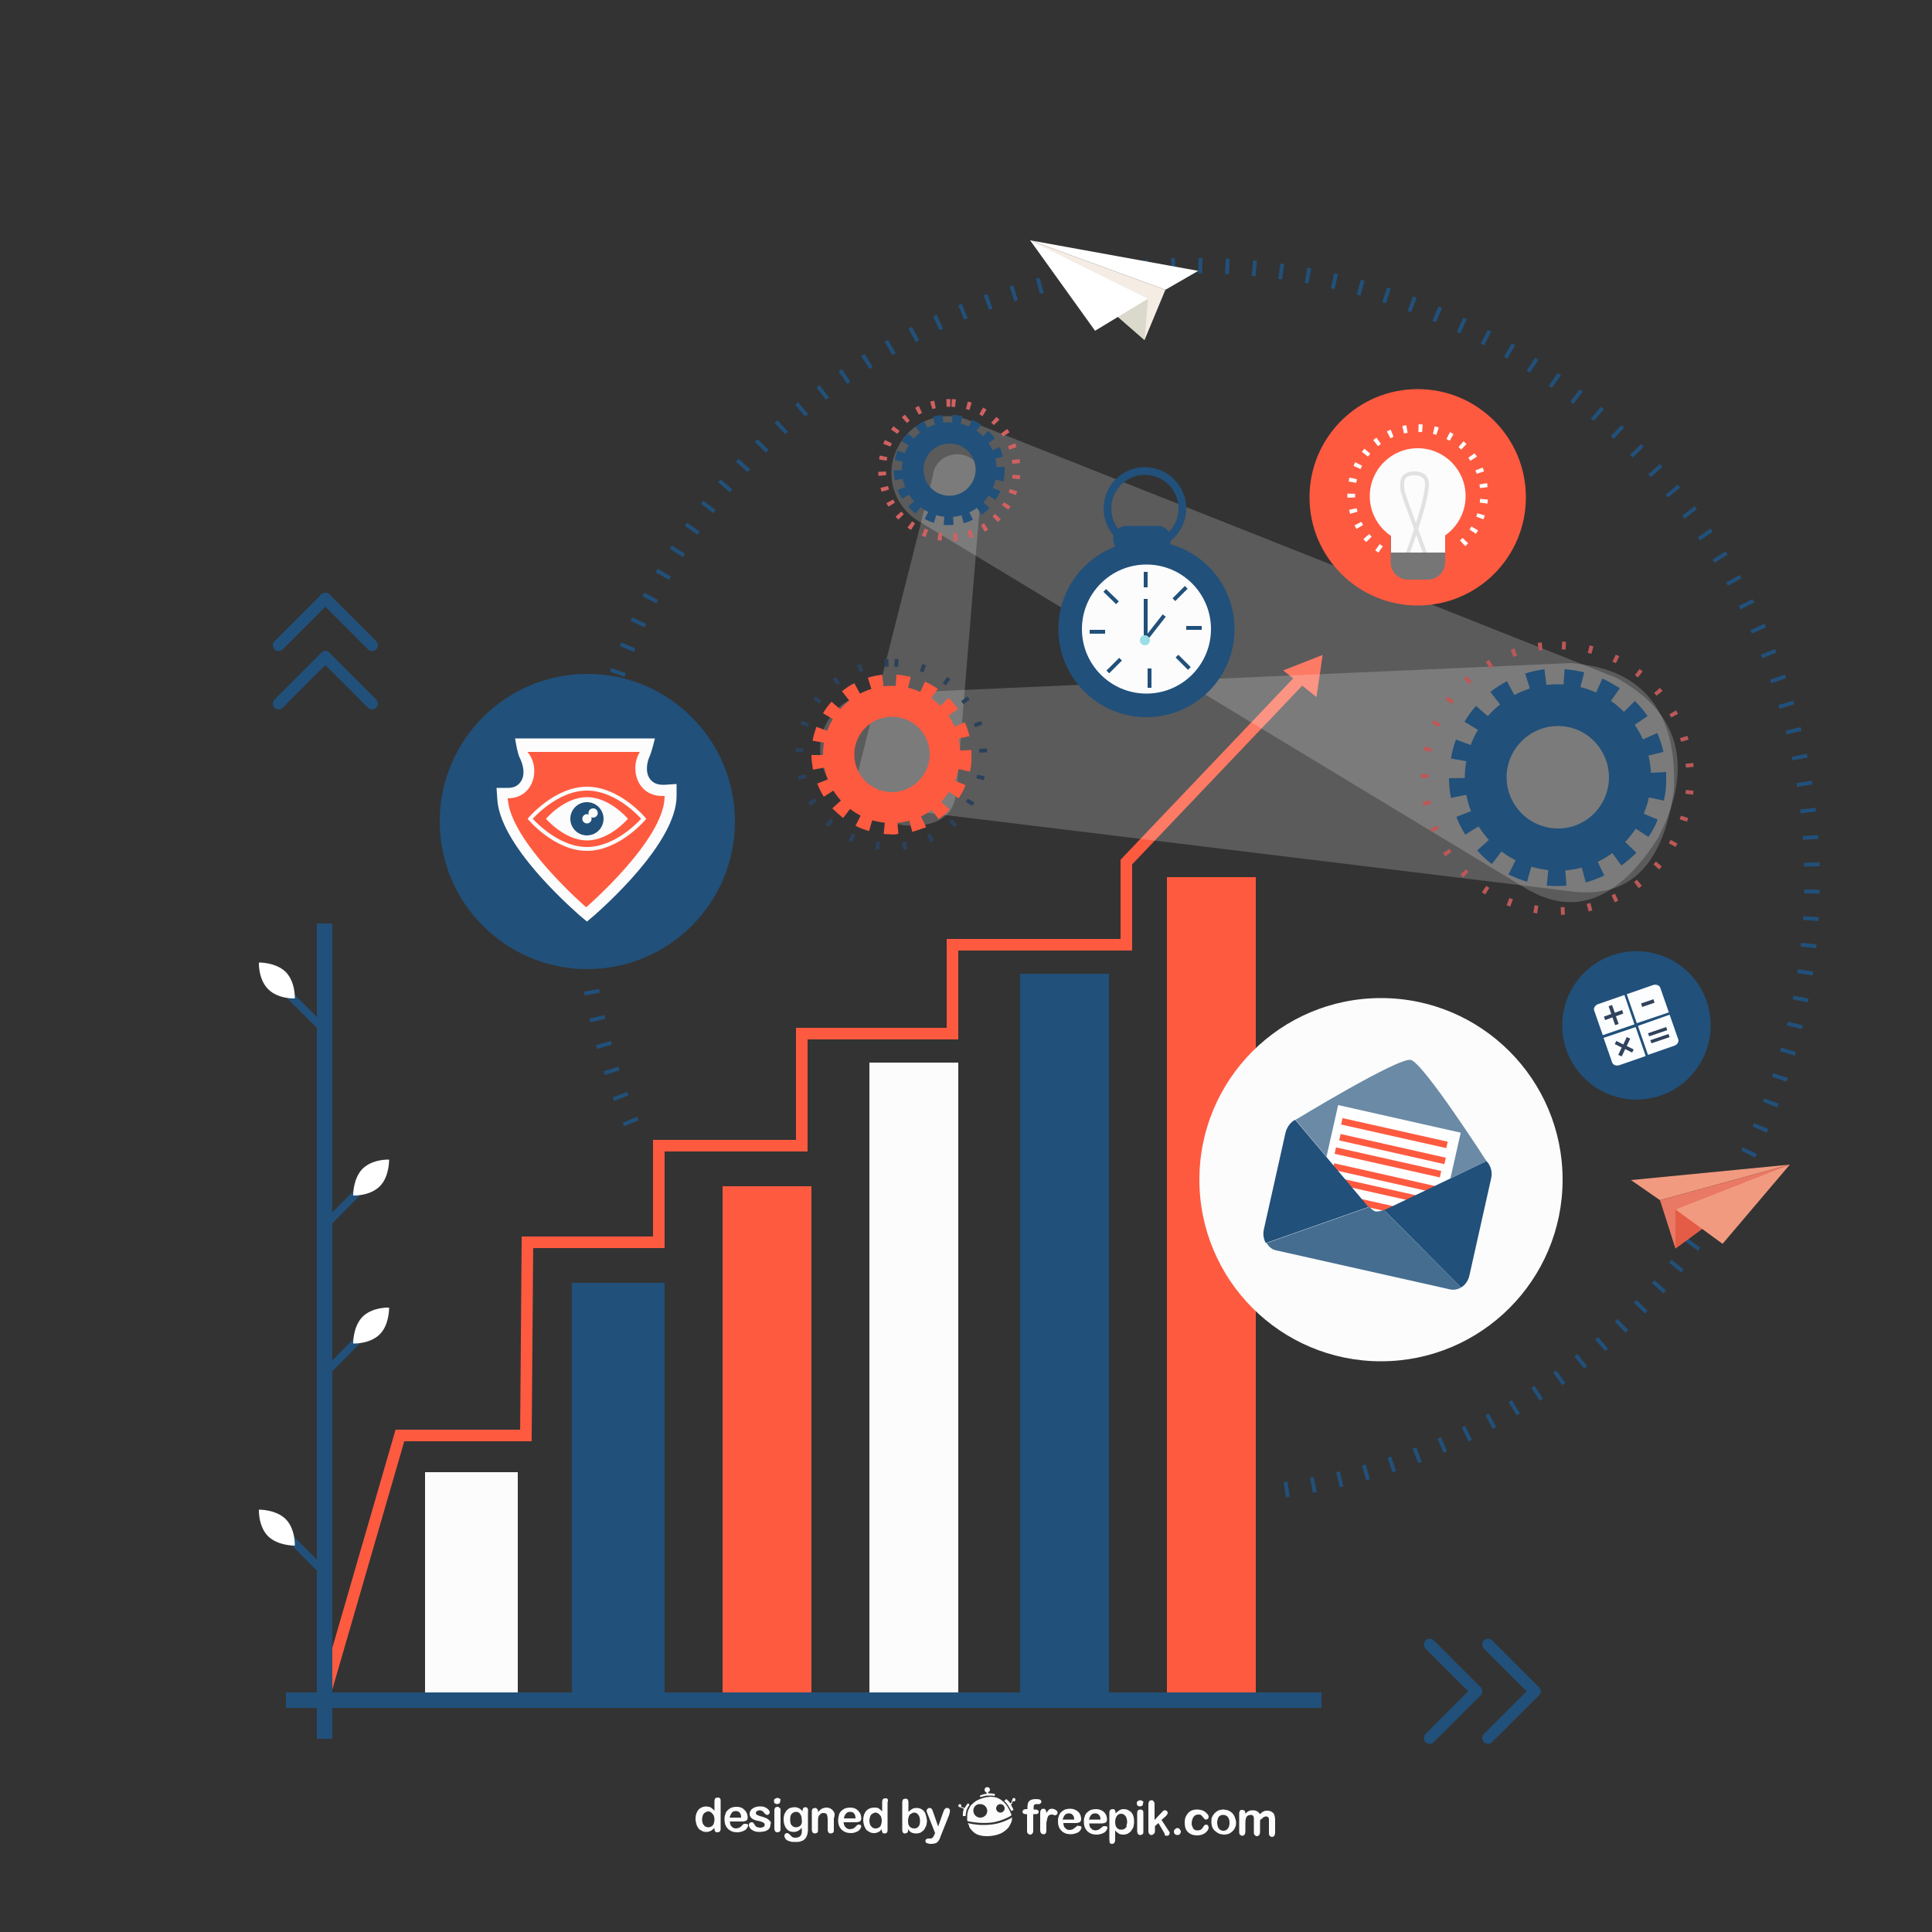 <?xml version="1.0" encoding="utf-8"?>
<!-- Generator: Adobe Illustrator 21.0.0, SVG Export Plug-In . SVG Version: 6.00 Build 0)  -->
<svg version="1.1" xmlns="http://www.w3.org/2000/svg" xmlns:xlink="http://www.w3.org/1999/xlink" x="0px" y="0px"
	 viewBox="0 0 500 500" style="enable-background:new 0 0 500 500;" xml:space="preserve">
<rect x="0" y="0" width="500" height="500" fill="#333333" stroke="none"/>
<style type="text/css">
	.st0{fill:#FFFFFF;}
	.st1{display:none;fill:none;}
	.st2{fill:none;stroke:#21507A;stroke-width:4;stroke-miterlimit:10;stroke-dasharray:1,6;}
	.st3{fill:#FE5A40;}
	.st4{fill:none;stroke:#FE5A40;stroke-width:3;stroke-miterlimit:10;}
	.st5{fill:#FCFCFC;}
	.st6{fill:#21507A;}
	.st7{fill:none;stroke:#21507A;stroke-width:4;stroke-miterlimit:10;}
	.st8{fill:none;stroke:#21507A;stroke-width:2;stroke-miterlimit:10;}
	.st9{fill:none;stroke:#21507A;stroke-width:3;stroke-linecap:round;stroke-linejoin:round;stroke-miterlimit:10;}
	.st10{fill:none;stroke:#FCFCFC;stroke-miterlimit:10;}
	.st11{fill:#6A8AA6;}
	.st12{fill:#70BACB;}
	.st13{fill:#5E9BB4;}
	.st14{fill:#456D90;}
	.st15{fill:#FBFDFF;}
	.st16{fill:#30425C;}
	.st17{fill:#F29A80;}
	.st18{fill:#E97865;}
	.st19{fill:#E45C45;}
	.st20{fill:#F5ECE4;}
	.st21{fill:#DAD9CB;}
	.st22{opacity:0.2;fill:#FCFCFC;}
	.st23{fill:none;stroke:#BC5858;stroke-width:2;stroke-miterlimit:10;stroke-dasharray:1,6;}
	.st24{fill:none;stroke:#D16161;stroke-width:2;stroke-miterlimit:10;stroke-dasharray:1,3;}
	.st25{fill:none;stroke:#2B415B;stroke-width:2;stroke-miterlimit:10;stroke-dasharray:1,6;}
	.st26{fill:none;stroke:#FCFCFC;stroke-width:2;stroke-miterlimit:10;stroke-dasharray:1,3;}
	.st27{fill:#767676;}
	.st28{opacity:0.2;fill:none;stroke:#767676;stroke-miterlimit:10;}
	.st29{fill:#21507A;stroke:#21507A;stroke-linejoin:round;stroke-miterlimit:10;}
	.st30{fill:none;stroke:#21507A;stroke-linejoin:round;stroke-miterlimit:10;}
	.st31{fill:#9ADEE6;}
</style>
<symbol  id="New_Symbol" viewBox="-8 -16 16 31.6">
	<g>
		<circle class="st0" cx="0.5" cy="11.8" r="3.8"/>
	</g>
	<path class="st0" d="M3.8,7C3.7,7,3.4,7,3.4,7H-4l0,0c-2.1,0-4-2-4-4.1V-6h3v8.9C-5,3.5-5,4-4,4.2v-11l0,0V-16h3v10h3v-10h2v6.4
		l0,0V4.2C5,4,5,3.5,5,2.9V-6h3v8.9C8,5.2,6.2,7,3.8,7z"/>
	<rect x="-8" y="-16" class="st1" width="16" height="31"/>
</symbol>
<g id="Background">
</g>
<g id="Objects">
	<path class="st2" d="M163.4,290.7c-8.8-20.5-13.4-43.3-12.8-67.1c2.4-87.9,75.6-157.2,163.5-154.8c87.9,2.4,157.2,75.6,154.8,163.5
		c-2.2,79.3-61.9,143.4-138.2,153.5"/>
	<polygon class="st3" points="342.3,169.5 332.1,173.5 340.7,180.4 342.3,169.5 332.1,173.5 340.7,180.4 	"/>
	<g>
		<polyline class="st4" points="83.7,439.8 103.5,371.5 136.1,371.5 136.5,321.5 170.5,321.5 170.5,296.5 207.5,296.5 207.5,267.5 
			246.5,267.5 246.5,244.5 291.5,244.5 291.5,223.1 336.8,175.5 		"/>
		<g>
			<rect x="110" y="381" class="st5" width="24" height="57"/>
			<rect x="148" y="332" class="st6" width="24" height="106"/>
			<rect x="187" y="307" class="st3" width="23" height="131"/>
			<rect x="225" y="275" class="st5" width="23" height="163"/>
			<rect x="264" y="252" class="st6" width="23" height="186"/>
			<rect x="302" y="227" class="st3" width="23" height="211"/>
			<g>
				<line class="st7" x1="74" y1="440" x2="342" y2="440"/>
				<line class="st7" x1="84" y1="450" x2="84" y2="239"/>
			</g>
		</g>
		<line class="st8" x1="74.5" y1="397.5" x2="83.6" y2="406.7"/>
		<line class="st8" x1="93" y1="346.4" x2="83.9" y2="355.6"/>
		<line class="st8" x1="93" y1="308.1" x2="83.9" y2="317.3"/>
		<line class="st8" x1="74.5" y1="257.1" x2="83.6" y2="266.2"/>
		<path class="st0" d="M98.3,345.3c-2.6,2.6-6.9,2.4-6.9,2.4s-0.1-4.3,2.4-6.9c2.6-2.6,6.9-2.4,6.9-2.4S100.8,342.8,98.3,345.3z"/>
		<path class="st0" d="M98.3,307c-2.6,2.6-6.9,2.4-6.9,2.4s-0.1-4.3,2.4-6.9c2.6-2.6,6.9-2.4,6.9-2.4S100.8,304.5,98.3,307z"/>
		<path class="st0" d="M69.4,256c-2.6-2.6-2.4-6.9-2.4-6.9s4.3-0.1,6.9,2.4c2.6,2.6,2.4,6.9,2.4,6.9S72,258.6,69.4,256z"/>
		<path class="st0" d="M69.4,397.6c-2.6-2.6-2.4-6.9-2.4-6.9s4.3-0.1,6.9,2.4c2.6,2.6,2.4,6.9,2.4,6.9S72,400.1,69.4,397.6z"/>
	</g>
	<g>
		<g>
			<line class="st9" x1="84.2" y1="170" x2="96.3" y2="182.1"/>
			<line class="st9" x1="84.2" y1="170" x2="72.1" y2="182.1"/>
		</g>
		<g>
			<line class="st9" x1="84.2" y1="154.9" x2="96.3" y2="167"/>
			<line class="st9" x1="84.2" y1="154.9" x2="72.1" y2="167"/>
		</g>
	</g>
	<g>
		<g>
			<line class="st9" x1="382.1" y1="437.7" x2="370" y2="449.8"/>
			<line class="st9" x1="382.1" y1="437.7" x2="370" y2="425.6"/>
		</g>
		<g>
			<line class="st9" x1="397.2" y1="437.7" x2="385.1" y2="449.8"/>
			<line class="st9" x1="397.2" y1="437.7" x2="385.1" y2="425.6"/>
		</g>
	</g>
	<g>
		<circle class="st6" cx="152" cy="212.6" r="38.2"/>
		<g>
			<g>
				<path class="st5" d="M150,236.9c-0.2-0.2-5.1-4.4-10.2-10.1c-7.1-8-10.8-14.7-11.1-20l-0.2-2.9l3,0c1.7,0,2.9-0.7,3.6-2.2
					c0.8-1.7,0.2-4-0.6-5.6c-0.6-1.1-1.2-5-1.2-5h36.2c0,0-0.9,3.7-1.4,4.7c-0.7,1.5-1,3.8-0.2,5.3c0.7,1.3,1.9,2,3.6,2
					c0.2,0,0.4,0,0.5,0l3.1-0.2v3v0.1c0,12.2-19.2,29-21.3,30.9l-1.9,1.6L150,236.9z"/>
				<path class="st3" d="M171.4,206c-6.6,0-8.5-7.2-5.8-11.4h-29.1c3.5,4,1.8,12-5.1,12c0.6,11.2,20.3,28.2,20.3,28.2
					s20.3-17.5,20.3-28.7c0,0,0-0.1,0-0.1C171.9,206,171.7,206,171.4,206z"/>
			</g>
			<g>
				<path class="st5" d="M162.5,211.9c0,0-4.7,5.6-10.6,5.6c-5.8,0-10.6-5.6-10.6-5.6s4.7-5.6,10.6-5.6
					C157.8,206.3,162.5,211.9,162.5,211.9z"/>
				<path class="st10" d="M166.6,211.9c0,0-6.6,7.8-14.7,7.8c-8.1,0-14.7-7.8-14.7-7.8s6.6-7.8,14.7-7.8
					C160.1,204.1,166.6,211.9,166.6,211.9z"/>
				<circle class="st6" cx="151.9" cy="211.9" r="4.3"/>
				<circle class="st5" cx="153.5" cy="210.4" r="1.2"/>
				<circle class="st5" cx="151.9" cy="211.9" r="1.2"/>
			</g>
		</g>
	</g>
	<g>
		<circle class="st5" cx="357.4" cy="305.3" r="47"/>
		<g>
			<g>
				<path class="st11" d="M384.7,300.5c-0.5-0.5-1.1-0.8-1.8-1l-45-10.1c-0.9-0.2-1.8,0-2.6,0.4l18.9,22.6l0.1,0l-0.1,0l1.7,2
					l2.4-1.2l-0.1-0.1l0.1,0L384.7,300.5z"/>
				<path class="st11" d="M335.3,289.8c0,0,26.6-16.2,29.8-15.5c3.2,0.7,19.6,26.2,19.6,26.2L335.3,289.8z"/>
				<g>
					
						<rect x="338.7" y="291.8" transform="matrix(0.22 -0.976 0.976 0.22 -21.338 589.354)" class="st0" width="37.9" height="32.5"/>
					
						<rect x="360.1" y="279.6" transform="matrix(0.219 -0.976 0.976 0.219 -4.676 581.249)" class="st3" width="1.7" height="27.9"/>
					
						<rect x="358.4" y="287.2" transform="matrix(0.219 -0.976 0.976 0.219 -13.404 585.504)" class="st3" width="1.7" height="27.9"/>
					
						<rect x="359.2" y="283.4" transform="matrix(0.22 -0.976 0.976 0.22 -9.046 583.369)" class="st3" width="1.7" height="27.9"/>
					
						<rect x="357.5" y="291" transform="matrix(0.22 -0.976 0.976 0.22 -17.782 587.612)" class="st3" width="1.7" height="27.9"/>
					
						<rect x="356.7" y="294.5" transform="matrix(0.219 -0.976 0.976 0.219 -21.844 589.626)" class="st3" width="1.7" height="27.9"/>
					
						<rect x="355.9" y="298.3" transform="matrix(0.22 -0.976 0.976 0.22 -26.232 591.722)" class="st3" width="1.7" height="27.9"/>
				</g>
				<g>
					<polygon class="st12" points="353.1,311.1 352.5,310.5 353.1,311.1 					"/>
					<polygon class="st13" points="347.2,304.1 347.2,304.1 352.5,310.5 					"/>
					<path class="st6" d="M353.1,311.1L353.1,311.1l-0.6-0.7l-5.3-6.3l-12-14.3c-1.2,0.6-2.1,1.8-2.5,3.3l-5.6,25
						c-0.3,1.3-0.1,2.6,0.5,3.6l20.5-7.2l6-2.1L353.1,311.1z"/>
					<path class="st6" d="M384.7,300.5l-19.8,9.5l0,0l-4.2,2l-2.1,1l-0.4,0.2l5.5,5.5l14.4,14.5c1.1-0.6,1.9-1.8,2.2-3.2l5.6-25
						C386.3,303.3,385.8,301.6,384.7,300.5z"/>
					<path class="st14" d="M363.7,318.7l-5.5-5.5l0.4-0.2c0,0-1.9,0.7-2.7,0.5c-0.8-0.2-2.7-2.4-2.7-2.4l1.1,1.3l-6,2.1l-20.5,7.2
						c0.5,0.9,1.4,1.7,2.5,1.9l45,10.1c1,0.2,2,0,2.8-0.5L363.7,318.7z"/>
				</g>
			</g>
		</g>
	</g>
	<g>
		
			<ellipse transform="matrix(1 -2.307184e-02 2.307184e-02 1 -6.008 9.84)" class="st6" cx="423.4" cy="265.3" rx="19.2" ry="19.2"/>
		<g>
			<path class="st15" d="M431.9,262l-2.2-6.3c-0.2-0.7-1-1-1.8-0.8l-6.9,2.4l2.6,7.5L431.9,262z"/>
			<path class="st15" d="M415,268.6l2.2,6.3c0.2,0.7,1,1,1.8,0.8l6.9-2.4l-2.6-7.5L415,268.6z"/>
			<g>
				<path class="st15" d="M420.4,257.5l-6.9,2.4c-0.7,0.3-1.2,1-0.9,1.7l2.2,6.3l8.2-2.8L420.4,257.5z"/>
				<path class="st16" d="M417.2,260.1l0.7,2l1.9-0.7l0.3,0.9l-1.9,0.7l0.7,2l-0.9,0.3l-0.7-2l-1.9,0.7l-0.3-0.9l1.9-0.7l-0.7-2
					L417.2,260.1z"/>
			</g>
			<path class="st16" d="M427.9,258.6l0.3,0.9l-3.2,1.1l-0.3-0.9L427.9,258.6z"/>
			<path class="st16" d="M421.9,268.8l-0.9,1.9l1.8,0.9l-0.4,0.8l-1.8-0.9l-0.9,1.9l-0.9-0.4l0.9-1.9l-1.8-0.9l0.4-0.8l1.8,0.9
				l0.9-1.9L421.9,268.8z"/>
			<g>
				<path class="st15" d="M423.9,265.5l2.6,7.5l6.9-2.4c0.7-0.3,1.2-1,0.9-1.7l-2.2-6.3L423.9,265.5z"/>
				<g>
					<path class="st16" d="M426.8,268.2l-0.3-0.8l4.7-1.6l0.3,0.8L426.8,268.2z M427.4,270l-0.3-0.8l4.7-1.6l0.3,0.8L427.4,270z"/>
				</g>
			</g>
		</g>
	</g>
	<g>
		<g>
			<g>
				<polygon class="st17" points="422.1,305.4 463.2,301.4 429.6,310.6 				"/>
				<polyline class="st18" points="429.6,310.6 433.6,323.1 463.2,301.4 				"/>
				<polygon class="st19" points="433.6,323.1 433.6,313 463.2,301.4 				"/>
				<polygon class="st17" points="463.2,301.4 445.8,321.9 433.6,313 				"/>
			</g>
		</g>
	</g>
	<g>
		<g>
			<g>
				<polygon class="st0" points="310.1,70.1 266.6,62.2 301.6,75 				"/>
				<polyline class="st20" points="301.6,75 296.2,88 266.6,62.2 				"/>
				<polygon class="st21" points="296.2,88 297.1,77.3 266.6,62.2 				"/>
				<polygon class="st0" points="266.6,62.2 283.4,85.6 297.1,77.3 				"/>
			</g>
		</g>
	</g>
	<g>
		<path class="st22" d="M234,213.6c11.5,0.8,13.1-5.1,13.5-8.6l6.6-80.3c0.4-3.5-2.1-6.7-5.6-7.1l-0.1,0c-3.5-0.4-6.7,2.1-7,5.6
			l-19.2,76C221.8,202.7,221.2,211.5,234,213.6L234,213.6z"/>
		<g>
			<path class="st22" d="M429.2,216.7C415.1,239,402,234,395,230l-156.9-94.9c-7-4-9.5-12.8-5.5-19.8l0.1-0.2c4-7,12.8-9.5,19.8-5.5
				l166,65.9C425.6,179.6,442.6,190.3,429.2,216.7L429.2,216.7z"/>
			<path class="st22" d="M433.2,204.6c-3.7,26.1-17.7,26.9-25.7,26.2l-182-22.2c-8-0.7-13.9-7.8-13.2-15.8l0-0.2
				c0.7-8,7.8-13.9,15.8-13.1l178.4-7.9C414.7,172.3,434.6,175.1,433.2,204.6L433.2,204.6z"/>
			<g>
				
					<ellipse transform="matrix(3.419665e-02 -0.999 0.999 3.419665e-02 188.269 597.225)" class="st23" cx="403.1" cy="201.2" rx="34.4" ry="34.4"/>
				<g>
					<path class="st6" d="M404,177.1c-13.3-0.5-24.4,10-24.9,23.3c-0.5,13.3,10,24.4,23.3,24.9c13.3,0.5,24.4-10,24.9-23.3
						C427.7,188.7,417.3,177.6,404,177.1z M402.7,214.4c-7.3-0.3-13-6.4-12.8-13.7c0.3-7.3,6.4-13,13.7-12.8
						c7.3,0.2,13,6.4,12.8,13.7C416.1,209,410,214.7,402.7,214.4z"/>
					<path class="st6" d="M402.2,229.3c-0.6,0-1.3-0.1-1.9-0.1l0.8-8c1.2,0.1,2.5,0.1,3.7,0l0.6,8
						C404.3,229.3,403.2,229.3,402.2,229.3z M395.2,228.2c-1.6-0.5-3.2-1.1-4.8-1.9l3.6-7.2c1.1,0.5,2.2,1,3.4,1.3L395.2,228.2z
						 M410.4,228.4l-2.1-7.8c1.2-0.3,2.3-0.7,3.4-1.3l3.5,7.3C413.6,227.3,412,227.9,410.4,228.4z M386.1,223.6
						c-1.4-1-2.6-2.2-3.8-3.5l6-5.4c0.8,0.9,1.7,1.7,2.7,2.5L386.1,223.6z M419.6,224l-4.7-6.5c1-0.7,1.9-1.5,2.8-2.4l5.8,5.6
						C422.3,221.9,421,223,419.6,224z M379.2,216c-0.9-1.5-1.7-3-2.3-4.6l7.5-2.9c0.4,1.1,1,2.2,1.6,3.3L379.2,216z M426.6,216.6
						l-6.7-4.4c0.7-1,1.2-2.1,1.7-3.2l7.4,3.1C428.4,213.7,427.6,215.2,426.6,216.6z M375.5,206.5c-0.3-1.7-0.5-3.4-0.5-5.1l8.1-0.1
						c0,1.2,0.1,2.4,0.4,3.6L375.5,206.5z M430.6,207.2l-7.9-1.7c0.3-1.2,0.4-2.4,0.5-3.6c0-0.6,0-1.2,0-1.7l8-0.4
						c0,0.8,0,1.6,0,2.4C431.2,203.9,431,205.6,430.6,207.2z M383.4,197.7l-7.9-1.4c0.3-1.7,0.7-3.3,1.3-4.9l7.5,2.8
						C383.9,195.3,383.6,196.5,383.4,197.7z M422.7,196.5c-0.3-1.2-0.7-2.3-1.2-3.5l7.4-3.3c0.7,1.6,1.2,3.2,1.6,4.9L422.7,196.5z
						 M385.9,190.9l-6.9-4.1c0.9-1.5,1.9-2.9,3-4.1l6.1,5.3C387.2,188.9,386.5,189.9,385.9,190.9z M419.7,189.9
						c-0.7-1-1.5-2-2.3-2.8l5.7-5.7c1.2,1.2,2.3,2.5,3.3,3.9L419.7,189.9z M390.7,185.4l-5-6.3c1.3-1.1,2.8-2,4.3-2.8l3.8,7.1
						C392.7,184,391.6,184.7,390.7,185.4z M414.6,184.7c-1-0.7-2.1-1.3-3.2-1.8l3.3-7.3c1.5,0.7,3,1.6,4.5,2.5L414.6,184.7z
						 M397.1,182l-2.4-7.7c1.6-0.5,3.3-0.9,5-1.1l1,8C399.5,181.4,398.3,181.7,397.1,182z M408,181.7c-1.2-0.3-2.4-0.5-3.6-0.5
						l0.5-8c1.7,0.1,3.4,0.4,5.1,0.8L408,181.7z"/>
				</g>
			</g>
			<g>
				
					<ellipse transform="matrix(3.420732e-02 -0.999 0.999 3.420732e-02 115.8 362.961)" class="st24" cx="245.7" cy="121.6" rx="17.4" ry="17.4"/>
				<g>
					<path class="st6" d="M246.1,109.3c-6.8-0.2-12.4,5.1-12.7,11.8c-0.2,6.8,5.1,12.4,11.8,12.7c6.8,0.2,12.4-5.1,12.7-11.8
						C258.2,115.2,252.9,109.5,246.1,109.3z M245.5,128.3c-3.7-0.1-6.6-3.2-6.5-7c0.1-3.7,3.2-6.6,7-6.5c3.7,0.1,6.6,3.2,6.5,7
						C252.3,125.5,249.2,128.4,245.5,128.3z"/>
					<path class="st6" d="M245.2,135.9c-0.3,0-0.7,0-1-0.1l0.4-4.1c0.6,0.1,1.2,0.1,1.9,0l0.3,4.1
						C246.3,135.9,245.7,135.9,245.2,135.9z M241.7,135.3c-0.8-0.2-1.6-0.6-2.4-1l1.9-3.7c0.6,0.3,1.1,0.5,1.7,0.7L241.7,135.3z
						 M249.4,135.4l-1.1-4c0.6-0.2,1.2-0.4,1.7-0.6l1.8,3.7C251,134.9,250.2,135.2,249.4,135.4z M237,132.9
						c-0.7-0.5-1.3-1.1-1.9-1.8l3-2.8c0.4,0.5,0.9,0.9,1.4,1.3L237,132.9z M254.1,133.2l-2.4-3.3c0.5-0.4,1-0.8,1.4-1.2l3,2.8
						C255.4,132.1,254.8,132.7,254.1,133.2z M233.5,129.1c-0.5-0.7-0.9-1.5-1.2-2.3l3.8-1.5c0.2,0.6,0.5,1.1,0.8,1.7L233.5,129.1z
						 M257.6,129.4l-3.4-2.3c0.3-0.5,0.6-1.1,0.9-1.6l3.8,1.6C258.5,127.9,258.1,128.7,257.6,129.4z M231.6,124.3
						c-0.2-0.9-0.3-1.7-0.3-2.6l4.1,0c0,0.6,0.1,1.2,0.2,1.8L231.6,124.3z M259.7,124.6l-4-0.9c0.1-0.6,0.2-1.2,0.2-1.8
						c0-0.3,0-0.6,0-0.9l4.1-0.2c0,0.4,0,0.8,0,1.2C260,122.9,259.8,123.8,259.7,124.6z M235.6,119.8l-4-0.7
						c0.1-0.9,0.4-1.7,0.7-2.5l3.8,1.4C235.9,118.6,235.7,119.2,235.6,119.8z M255.6,119.2c-0.1-0.6-0.3-1.2-0.6-1.8l3.7-1.7
						c0.4,0.8,0.6,1.6,0.8,2.5L255.6,119.2z M236.9,116.3l-3.5-2.1c0.4-0.7,1-1.5,1.5-2.1l3.1,2.7
						C237.6,115.3,237.2,115.8,236.9,116.3z M254.1,115.8c-0.3-0.5-0.7-1-1.2-1.4l2.9-2.9c0.6,0.6,1.2,1.3,1.7,2L254.1,115.8z
						 M239.4,113.6l-2.5-3.2c0.7-0.5,1.4-1,2.2-1.4l1.9,3.6C240.4,112.8,239.9,113.2,239.4,113.6z M251.5,113.2
						c-0.5-0.4-1.1-0.7-1.6-0.9l1.7-3.7c0.8,0.4,1.6,0.8,2.3,1.3L251.5,113.2z M242.6,111.8l-1.2-3.9c0.8-0.3,1.7-0.4,2.5-0.5
						l0.5,4.1C243.8,111.5,243.2,111.6,242.6,111.8z M248.1,111.7c-0.6-0.1-1.2-0.2-1.8-0.3l0.2-4.1c0.9,0.1,1.7,0.2,2.6,0.4
						L248.1,111.7z"/>
				</g>
			</g>
			<g>
				
					<ellipse transform="matrix(3.420789e-02 -0.999 0.999 3.420789e-02 27.788 419.209)" class="st25" cx="230.8" cy="195.2" rx="23.8" ry="23.8"/>
				<g>
					<path class="st3" d="M231.4,177.5c-9.8-0.3-18,7.3-18.4,17.1c-0.3,9.8,7.3,18,17.1,18.4c9.8,0.3,18-7.3,18.4-17.1
						C248.9,186,241.2,177.8,231.4,177.5z M230.5,205c-5.4-0.2-9.6-4.7-9.4-10.1c0.2-5.4,4.7-9.6,10.1-9.4c5.4,0.2,9.6,4.7,9.4,10.1
						C240.4,200.9,235.8,205.2,230.5,205z"/>
					<path class="st3" d="M230.1,215.9c-0.5,0-1,0-1.4-0.1l0.6-5.9c0.9,0.1,1.8,0.1,2.7,0l0.5,5.9C231.6,216,230.9,216,230.1,215.9z
						 M224.9,215.1c-1.2-0.4-2.4-0.8-3.5-1.4l2.7-5.3c0.8,0.4,1.6,0.7,2.5,1L224.9,215.1z M236.1,215.3l-1.5-5.7
						c0.9-0.2,1.7-0.5,2.5-0.9l2.6,5.4C238.5,214.5,237.3,214.9,236.1,215.3z M218.2,211.7c-1-0.8-1.9-1.6-2.8-2.5l4.4-4
						c0.6,0.7,1.3,1.3,2,1.8L218.2,211.7z M242.9,212l-3.5-4.8c0.7-0.5,1.4-1.1,2-1.8l4.3,4.1C244.9,210.5,243.9,211.3,242.9,212z
						 M213.2,206.2c-0.7-1.1-1.2-2.2-1.7-3.4l5.5-2.2c0.3,0.8,0.7,1.6,1.2,2.4L213.2,206.2z M248.1,206.6l-5-3.3
						c0.5-0.8,0.9-1.5,1.3-2.4l5.5,2.3C249.4,204.4,248.8,205.6,248.1,206.6z M210.4,199.2c-0.2-1.2-0.4-2.5-0.4-3.8l5.9,0
						c0,0.9,0.1,1.8,0.3,2.7L210.4,199.2z M251,199.7l-5.8-1.3c0.2-0.9,0.3-1.8,0.3-2.7c0-0.4,0-0.9,0-1.3l5.9-0.3
						c0,0.6,0,1.2,0,1.8C251.5,197.2,251.3,198.5,251,199.7z M216.2,192.7l-5.9-1c0.2-1.2,0.6-2.5,1-3.6l5.6,2.1
						C216.6,190.9,216.4,191.8,216.2,192.7z M245.2,191.8c-0.2-0.9-0.5-1.7-0.9-2.5l5.4-2.4c0.5,1.2,0.9,2.4,1.2,3.6L245.2,191.8z
						 M218.1,187.6l-5.1-3c0.6-1.1,1.4-2.1,2.2-3l4.5,3.9C219.1,186.1,218.5,186.9,218.1,187.6z M243,186.9
						c-0.5-0.7-1.1-1.4-1.7-2.1l4.2-4.2c0.9,0.9,1.7,1.9,2.4,2.9L243,186.9z M221.6,183.6l-3.7-4.7c1-0.8,2-1.5,3.2-2.1l2.8,5.2
						C223.1,182.6,222.3,183.1,221.6,183.6z M239.2,183.1c-0.7-0.5-1.5-1-2.3-1.3l2.5-5.4c1.1,0.5,2.2,1.1,3.3,1.9L239.2,183.1z
						 M226.4,181.1l-1.8-5.7c1.2-0.4,2.4-0.6,3.7-0.8l0.7,5.9C228.1,180.6,227.2,180.8,226.4,181.1z M234.3,180.9
						c-0.9-0.2-1.8-0.3-2.7-0.4l0.4-5.9c1.3,0.1,2.5,0.3,3.7,0.6L234.3,180.9z"/>
				</g>
			</g>
		</g>
	</g>
	<g>
		<circle class="st3" cx="366.9" cy="128.7" r="28"/>
		<g>
			<path class="st26" d="M357.3,142.2c-4.6-3.1-7.6-8.3-7.6-14.2c0-9.5,7.7-17.2,17.2-17.2c9.5,0,17.2,7.7,17.2,17.2
				c0,5.9-3,11.1-7.6,14.2"/>
			<g>
				<g>
					<path class="st27" d="M374,145.5c0,2.5-2,4.5-4.5,4.5h-5.1c-2.5,0-4.5-2-4.5-4.5v-10.1c0-2.5,2-4.5,4.5-4.5h5.1
						c2.5,0,4.5,2,4.5,4.5V145.5z"/>
					<circle class="st5" cx="366.9" cy="128.4" r="12.4"/>
				</g>
				<rect x="360" y="138" class="st5" width="14" height="5"/>
				<path class="st28" d="M363.9,144.3c0,0,5.4-14.1,5.4-19.1c0-1-0.5-2.7-3.2-2.7c-2.7,0-3.2,1.4-3.2,2.6c0,2.7-0.5,0.5,6.3,19.2"
					/>
			</g>
		</g>
	</g>
	<g>
		<g>
			<g>
				<circle class="st6" cx="296.7" cy="162.8" r="22.8"/>
				<circle class="st5" cx="296.7" cy="162.8" r="16.7"/>
				<line class="st29" x1="296.5" y1="148" x2="296.5" y2="152"/>
				<line class="st29" x1="307" y1="152" x2="303.8" y2="155.2"/>
				<line class="st29" x1="311" y1="162.5" x2="307" y2="162.5"/>
				<line class="st29" x1="307.8" y1="173" x2="304.6" y2="169.8"/>
				<line class="st29" x1="297.5" y1="178" x2="297.5" y2="173"/>
				<line class="st29" x1="286.7" y1="173.9" x2="290" y2="170.6"/>
				<line class="st29" x1="282" y1="163.5" x2="286" y2="163.5"/>
				<line class="st29" x1="285.9" y1="152.8" x2="289.2" y2="156"/>
			</g>
			<line class="st30" x1="296.5" y1="155" x2="296.5" y2="166"/>
			<line class="st30" x1="301.3" y1="159.3" x2="296.3" y2="165.7"/>
			<circle class="st31" cx="296.3" cy="165.7" r="1.3"/>
		</g>
		<path class="st6" d="M303,139.6c0,1.9-1.5,3.4-3.4,3.4h-8.1c-1.9,0-3.4-1.5-3.4-3.4v-0.1c0-1.9,1.5-3.4,3.4-3.4h8.1
			c1.9,0,3.4,1.5,3.4,3.4V139.6z"/>
		<circle class="st8" cx="296.3" cy="131.6" r="9.7"/>
	</g>
</g>
<g id="Designed_by_Freepik">
	<g>
		<g>
			<path class="st5" d="M186.3,465.4c-0.1-0.2-0.3-0.2-0.6-0.2c-0.3,0-0.4,0.1-0.6,0.2c-0.1,0.2-0.2,0.4-0.2,0.8l0,2.4
				c-0.3-0.3-0.6-0.6-0.9-0.8c-0.3-0.2-0.7-0.2-1.2-0.3c-0.8,0-1.5,0.3-2,0.8c-0.5,0.6-0.8,1.4-0.8,2.4c0,0.5,0.1,0.9,0.2,1.3
				c0.1,0.4,0.3,0.8,0.5,1.1c0.2,0.3,0.5,0.5,0.9,0.7c0.3,0.2,0.7,0.3,1.1,0.3c0.3,0,0.6,0,0.8-0.1c0.3-0.1,0.5-0.2,0.7-0.3
				c0.2-0.2,0.4-0.4,0.7-0.6v0.2c0,0.3,0.1,0.5,0.2,0.7c0.1,0.2,0.3,0.2,0.6,0.2c0.2,0,0.4-0.1,0.6-0.2c0.1-0.2,0.2-0.4,0.2-0.7
				l0-7.2C186.5,465.8,186.5,465.5,186.3,465.4z M184.7,472c-0.1,0.3-0.3,0.5-0.6,0.7c-0.2,0.1-0.5,0.2-0.8,0.2
				c-0.3,0-0.5-0.1-0.8-0.2c-0.2-0.2-0.4-0.4-0.6-0.7c-0.1-0.3-0.2-0.7-0.2-1.1c0-0.4,0.1-0.8,0.2-1.1c0.1-0.3,0.3-0.6,0.6-0.7
				c0.2-0.2,0.5-0.3,0.8-0.3c0.3,0,0.6,0.1,0.8,0.3c0.2,0.2,0.4,0.4,0.6,0.7c0.1,0.3,0.2,0.7,0.2,1.1
				C184.9,471.3,184.8,471.7,184.7,472z"/>
			<path class="st5" d="M192.8,472c-0.2,0-0.3,0-0.4,0.1c-0.2,0.2-0.4,0.3-0.5,0.5c-0.1,0.1-0.3,0.2-0.4,0.3
				c-0.2,0.1-0.3,0.2-0.5,0.2c-0.2,0-0.3,0.1-0.5,0.1c-0.3,0-0.6-0.1-0.8-0.2c-0.2-0.1-0.4-0.4-0.6-0.6c-0.1-0.3-0.2-0.6-0.2-1
				l3.2,0c0.4,0,0.8-0.1,1-0.2c0.2-0.1,0.4-0.4,0.4-0.8c0-0.4-0.1-0.9-0.3-1.3c-0.2-0.4-0.6-0.8-1-1.1c-0.5-0.3-1-0.4-1.6-0.4
				c-0.5,0-0.9,0.1-1.3,0.2c-0.4,0.2-0.7,0.4-1,0.7c-0.3,0.3-0.5,0.6-0.6,1.1c-0.2,0.4-0.2,0.9-0.2,1.3c0,1,0.3,1.8,0.9,2.4
				c0.6,0.6,1.4,0.9,2.4,0.9c0.5,0,0.9-0.1,1.2-0.2c0.4-0.1,0.6-0.3,0.9-0.4c0.2-0.2,0.4-0.4,0.5-0.6c0.1-0.2,0.2-0.4,0.2-0.5
				c0-0.2,0-0.3-0.1-0.4C193.1,472,193,472,192.8,472z M189.4,469.1c0.3-0.3,0.6-0.4,1-0.4c0.4,0,0.8,0.1,1,0.4
				c0.3,0.3,0.4,0.7,0.4,1.3l-3,0C189,469.8,189.2,469.4,189.4,469.1z"/>
			<path class="st5" d="M199.3,471.3c-0.2-0.2-0.4-0.4-0.7-0.6c-0.3-0.2-0.7-0.3-1.2-0.5c-0.4-0.1-0.8-0.2-1-0.3
				c-0.3-0.1-0.4-0.2-0.6-0.3c-0.1-0.1-0.2-0.3-0.2-0.4c0-0.2,0.1-0.3,0.3-0.5c0.2-0.1,0.4-0.2,0.7-0.2c0.3,0,0.5,0.1,0.7,0.2
				c0.2,0.1,0.3,0.2,0.4,0.4c0.1,0.2,0.3,0.3,0.4,0.4c0.1,0.1,0.3,0.2,0.4,0.2c0.2,0,0.4-0.1,0.5-0.2c0.1-0.1,0.2-0.3,0.2-0.5
				c0-0.2-0.1-0.4-0.2-0.5c-0.1-0.2-0.3-0.3-0.5-0.5c-0.2-0.1-0.5-0.3-0.8-0.4c-0.3-0.1-0.7-0.1-1.1-0.1c-0.5,0-1,0.1-1.4,0.3
				c-0.4,0.2-0.7,0.4-0.9,0.7c-0.2,0.3-0.3,0.6-0.3,0.9c0,0.4,0.1,0.7,0.3,0.9c0.2,0.3,0.5,0.5,0.8,0.6c0.4,0.2,0.8,0.3,1.4,0.4
				c0.5,0.1,0.8,0.3,1.1,0.4c0.2,0.1,0.3,0.3,0.3,0.6c0,0.2-0.1,0.4-0.3,0.5c-0.2,0.1-0.5,0.2-0.8,0.2c-0.4,0-0.7-0.1-1-0.2
				c-0.2-0.1-0.4-0.4-0.6-0.7c-0.1-0.2-0.2-0.3-0.3-0.4c-0.1-0.1-0.2-0.1-0.4-0.1c-0.2,0-0.4,0.1-0.5,0.2c-0.1,0.1-0.2,0.3-0.2,0.5
				c0,0.3,0.1,0.5,0.3,0.8c0.2,0.3,0.5,0.5,0.9,0.7c0.4,0.2,0.9,0.3,1.5,0.3c0.6,0,1.1-0.1,1.6-0.2c0.4-0.2,0.8-0.4,1-0.7
				c0.2-0.3,0.3-0.7,0.3-1.1C199.6,471.8,199.5,471.6,199.3,471.3z"/>
			<path class="st5" d="M201.8,467.9c-0.2-0.2-0.3-0.3-0.6-0.3c-0.2,0-0.4,0.1-0.6,0.2c-0.1,0.2-0.2,0.4-0.2,0.7l0,4.7
				c0,0.3,0.1,0.6,0.2,0.7c0.1,0.2,0.3,0.3,0.6,0.3c0.2,0,0.4-0.1,0.6-0.2c0.2-0.2,0.2-0.4,0.2-0.7l0-4.7
				C202.1,468.3,202,468.1,201.8,467.9z M201.8,465.5c-0.2-0.1-0.3-0.2-0.6-0.2c-0.2,0-0.4,0.1-0.6,0.2c-0.2,0.1-0.3,0.3-0.3,0.6
				c0,0.3,0.1,0.5,0.2,0.6c0.2,0.1,0.4,0.2,0.6,0.2c0.2,0,0.4-0.1,0.6-0.2c0.2-0.1,0.2-0.3,0.2-0.6
				C202.1,465.8,202,465.6,201.8,465.5z"/>
			<path class="st5" d="M209,468c-0.1-0.2-0.3-0.3-0.6-0.3c-0.2,0-0.4,0.1-0.5,0.2c-0.1,0.2-0.2,0.4-0.2,0.7v0.2
				c-0.3-0.4-0.6-0.7-0.9-0.8c-0.3-0.2-0.7-0.3-1.2-0.3c-0.4,0-0.7,0.1-1.1,0.2c-0.3,0.1-0.6,0.3-0.9,0.6c-0.2,0.3-0.4,0.6-0.6,1
				c-0.1,0.4-0.2,0.8-0.2,1.3c0,0.7,0.1,1.2,0.3,1.7c0.2,0.5,0.5,0.9,0.9,1.2c0.4,0.3,0.9,0.4,1.4,0.4c0.5,0,0.8-0.1,1.2-0.3
				c0.3-0.2,0.6-0.4,0.9-0.8c0,0.5,0,0.9,0,1.2c0,0.2-0.1,0.5-0.2,0.7c-0.1,0.2-0.3,0.4-0.5,0.5c-0.2,0.1-0.6,0.2-1,0.2
				c-0.2,0-0.4,0-0.5-0.1c-0.2,0-0.3-0.1-0.4-0.2c-0.1-0.1-0.2-0.2-0.3-0.3c-0.1-0.1-0.2-0.2-0.3-0.3c-0.2-0.2-0.4-0.3-0.6-0.3
				c-0.2,0-0.4,0.1-0.5,0.2c-0.1,0.1-0.2,0.3-0.2,0.5c0,0.3,0.1,0.5,0.3,0.8c0.2,0.3,0.6,0.5,1,0.6c0.4,0.2,0.9,0.2,1.5,0.2
				c0.6,0,1.1,0,1.5-0.2c0.4-0.1,0.8-0.3,1-0.6c0.3-0.2,0.4-0.6,0.6-1c0.1-0.4,0.2-0.9,0.2-1.4l0-4.7
				C209.2,468.5,209.1,468.2,209,468z M207.4,472.1c-0.2,0.3-0.3,0.5-0.6,0.6c-0.2,0.1-0.5,0.2-0.8,0.2c-0.5,0-0.8-0.2-1.1-0.5
				c-0.3-0.3-0.4-0.8-0.4-1.5c0-0.7,0.1-1.2,0.4-1.5c0.3-0.3,0.7-0.5,1.1-0.5c0.5,0,0.9,0.2,1.1,0.6c0.3,0.4,0.4,0.9,0.4,1.6
				C207.6,471.4,207.5,471.8,207.4,472.1z"/>
			<path class="st5" d="M216,469.5c0-0.2-0.1-0.4-0.2-0.6c-0.2-0.3-0.4-0.6-0.8-0.8c-0.3-0.2-0.7-0.3-1.1-0.3
				c-0.4,0-0.8,0.1-1.2,0.3c-0.1,0-0.2,0.1-0.3,0.2c-0.2,0.2-0.5,0.4-0.7,0.7v-0.2c0-0.2,0-0.4-0.1-0.5c-0.1-0.1-0.2-0.2-0.3-0.3
				c-0.1-0.1-0.3-0.1-0.4-0.1c-0.2,0-0.4,0.1-0.6,0.2c-0.1,0.1-0.2,0.4-0.2,0.7l0,4.7c0,0.3,0.1,0.6,0.2,0.7
				c0.1,0.2,0.3,0.3,0.6,0.3c0.2,0,0.4-0.1,0.6-0.2c0.2-0.2,0.2-0.4,0.2-0.7l0-2c0-0.7,0-1.1,0.1-1.4c0.1-0.3,0.3-0.5,0.5-0.7
				c0.2-0.2,0.5-0.3,0.8-0.3c0.4,0,0.7,0.1,0.9,0.4c0.1,0.3,0.2,0.7,0.2,1.2l0,2.7c0,0.3,0.1,0.6,0.2,0.7c0.1,0.2,0.3,0.3,0.6,0.3
				c0.2,0,0.4-0.1,0.6-0.2c0.2-0.2,0.2-0.4,0.2-0.7l0-3C216,470,216,469.7,216,469.5z"/>
			<path class="st5" d="M222.3,472.2c-0.2,0-0.3,0-0.4,0.1c-0.2,0.2-0.4,0.3-0.5,0.5c-0.1,0.1-0.3,0.2-0.4,0.3
				c-0.1,0.1-0.3,0.2-0.5,0.2c-0.2,0-0.3,0.1-0.5,0.1h0c0,0,0,0,0,0c-0.3,0-0.6-0.1-0.8-0.2c-0.2-0.1-0.4-0.4-0.6-0.6
				c0-0.1-0.1-0.1-0.1-0.2v0c-0.1-0.2-0.1-0.5-0.2-0.8l3.2,0c0.4,0,0.8-0.1,1-0.2c0.2-0.1,0.4-0.4,0.4-0.8c0-0.4-0.1-0.9-0.3-1.3
				c-0.2-0.4-0.6-0.8-1-1.1c-0.5-0.3-1-0.4-1.6-0.4c-0.5,0-0.9,0.1-1.3,0.2c-0.4,0.2-0.7,0.4-1,0.7c-0.3,0.3-0.5,0.6-0.6,1.1
				c-0.1,0.4-0.2,0.9-0.2,1.3c0,1,0.3,1.8,0.9,2.4c0.6,0.6,1.4,0.9,2.4,0.9c0.5,0,0.9-0.1,1.2-0.2c0,0,0,0,0,0
				c0.3-0.1,0.6-0.3,0.8-0.4c0.2-0.2,0.4-0.4,0.5-0.6c0.1-0.2,0.2-0.4,0.2-0.5c0-0.2-0.1-0.3-0.2-0.4
				C222.7,472.2,222.5,472.2,222.3,472.2z M219,469.3c0.3-0.3,0.6-0.4,1-0.4c0.4,0,0.8,0.1,1,0.4c0.3,0.3,0.4,0.7,0.4,1.3l-3,0
				C218.5,470,218.7,469.6,219,469.3z"/>
			<path class="st5" d="M229.7,465.6c-0.1-0.2-0.3-0.2-0.6-0.2c-0.3,0-0.4,0.1-0.6,0.2c-0.1,0.2-0.2,0.4-0.2,0.8l0,2.4
				c-0.3-0.3-0.6-0.6-0.9-0.8c-0.3-0.2-0.7-0.2-1.2-0.2c-0.8,0-1.5,0.3-2,0.8c-0.5,0.6-0.8,1.4-0.8,2.4c0,0.5,0.1,0.9,0.2,1.3
				c0.1,0.4,0.3,0.8,0.5,1.1c0.2,0.3,0.5,0.5,0.9,0.7c0.3,0.2,0.7,0.3,1.1,0.3c0.3,0,0.6,0,0.8-0.1c0.3-0.1,0.5-0.2,0.7-0.3
				c0.2-0.2,0.4-0.4,0.6-0.6v0.2c0,0.3,0.1,0.5,0.2,0.7c0.1,0.2,0.3,0.2,0.6,0.2c0.2,0,0.4-0.1,0.5-0.2c0.2-0.2,0.2-0.4,0.2-0.7
				l0-7.2C229.9,466,229.8,465.8,229.7,465.6z M228,472.3c-0.1,0.3-0.3,0.5-0.6,0.7c-0.2,0.1-0.5,0.2-0.8,0.2
				c-0.3,0-0.5-0.1-0.8-0.2c-0.2-0.2-0.4-0.4-0.6-0.7c-0.1-0.3-0.2-0.7-0.2-1.1c0-0.4,0.1-0.8,0.2-1.1c0.1-0.3,0.3-0.6,0.6-0.7
				c0.2-0.2,0.5-0.3,0.8-0.3c0.3,0,0.5,0.1,0.8,0.3c0.2,0.2,0.4,0.4,0.6,0.7c0.1,0.3,0.2,0.7,0.2,1.1
				C228.2,471.6,228.1,472,228,472.3z"/>
			<path class="st5" d="M239.5,469.4c-0.2-0.5-0.5-0.9-0.9-1.1c-0.4-0.3-0.9-0.4-1.4-0.4c-0.5,0-0.9,0.1-1.2,0.3
				c-0.3,0.2-0.6,0.4-0.9,0.7l0-2.5c0-0.3-0.1-0.5-0.2-0.7c-0.1-0.2-0.3-0.2-0.6-0.2c-0.2,0-0.4,0.1-0.6,0.2
				c-0.1,0.2-0.2,0.4-0.2,0.8l0,7.1c0,0.3,0.1,0.5,0.2,0.7c0.1,0.2,0.3,0.2,0.5,0.2c0.2,0,0.4-0.1,0.6-0.2c0.2-0.2,0.2-0.4,0.2-0.7
				l0-0.2c0.2,0.2,0.3,0.4,0.4,0.5c0.1,0.1,0.2,0.2,0.4,0.3c0.2,0.1,0.3,0.2,0.6,0.2c0.2,0.1,0.5,0.1,0.7,0.1c0.4,0,0.8-0.1,1.1-0.2
				c0.3-0.2,0.6-0.4,0.9-0.7c0.2-0.3,0.4-0.7,0.6-1.1c0.1-0.4,0.2-0.9,0.2-1.4C239.8,470.5,239.7,469.9,239.5,469.4z M237.7,472.7
				c-0.3,0.4-0.7,0.5-1.1,0.5c-0.5,0-0.9-0.2-1.2-0.5c-0.3-0.3-0.4-0.8-0.4-1.5c0-0.4,0.1-0.8,0.2-1.1c0.1-0.3,0.3-0.6,0.6-0.7
				c0.3-0.2,0.5-0.3,0.8-0.3c0.3,0,0.6,0.1,0.8,0.3c0.2,0.2,0.4,0.4,0.5,0.7c0.1,0.3,0.2,0.7,0.2,1.1
				C238.1,471.9,238,472.4,237.7,472.7z"/>
			<path class="st5" d="M245.8,468.3c-0.1-0.1-0.1-0.2-0.3-0.3c-0.1-0.1-0.2-0.1-0.4-0.1c-0.2,0-0.3,0-0.4,0.1
				c-0.1,0.1-0.2,0.2-0.3,0.3c-0.1,0.2-0.2,0.4-0.3,0.7l-1.3,3.7l-1.4-4c-0.1-0.3-0.2-0.5-0.3-0.6c-0.1-0.1-0.3-0.2-0.5-0.2
				c-0.1,0-0.3,0-0.4,0.1c-0.1,0.1-0.2,0.2-0.3,0.3c-0.1,0.1-0.1,0.2-0.1,0.4c0,0.1,0.1,0.3,0.2,0.6l2,5.1l-0.2,0.4
				c-0.1,0.3-0.2,0.5-0.3,0.6c-0.1,0.1-0.2,0.2-0.3,0.3c-0.1,0.1-0.3,0.1-0.4,0.1c-0.1,0-0.2,0-0.3,0c-0.1,0-0.2,0-0.3,0
				c-0.2,0-0.4,0.1-0.5,0.2c-0.1,0.1-0.2,0.2-0.2,0.4c0,0.3,0.1,0.5,0.4,0.6c0.2,0.1,0.6,0.2,1.1,0.2c0.5,0,0.9-0.1,1.2-0.2
				c0.3-0.1,0.5-0.4,0.7-0.6c0.2-0.3,0.4-0.7,0.5-1.1l2.2-5.5c0-0.1,0.1-0.3,0.1-0.4c0-0.1,0.1-0.2,0.1-0.3
				C245.9,468.5,245.8,468.4,245.8,468.3z"/>
		</g>
		<g>
			<path class="st5" d="M265.5,468.2l0.4,0l0-0.5c0-0.5,0.1-0.9,0.2-1.2c0.1-0.3,0.4-0.5,0.7-0.7c0.3-0.1,0.7-0.2,1.3-0.2
				c1,0,1.4,0.2,1.4,0.7c0,0.2-0.1,0.3-0.2,0.4c-0.1,0.1-0.2,0.2-0.4,0.2c-0.1,0-0.2,0-0.3,0c-0.1,0-0.3,0-0.4,0
				c-0.3,0-0.5,0.1-0.6,0.3c-0.1,0.2-0.1,0.4-0.1,0.7l0,0.4l0.4,0c0.6,0,0.9,0.2,0.9,0.6c0,0.3-0.1,0.4-0.3,0.5
				c-0.2,0.1-0.4,0.1-0.7,0.1l-0.4,0l0,4.3c0,0.3-0.1,0.6-0.2,0.7c-0.2,0.2-0.3,0.3-0.6,0.3c-0.2,0-0.4-0.1-0.6-0.3
				c-0.2-0.2-0.2-0.4-0.2-0.7l0-4.3l-0.4,0c-0.2,0-0.4-0.1-0.6-0.2c-0.1-0.1-0.2-0.3-0.2-0.4C264.7,468.4,265,468.2,265.5,468.2
				L265.5,468.2z"/>
			<path class="st5" d="M270.8,472.4l0,1.4c0,0.3-0.1,0.6-0.2,0.7c-0.2,0.2-0.4,0.2-0.6,0.2c-0.2,0-0.4-0.1-0.6-0.3
				c-0.1-0.2-0.2-0.4-0.2-0.7l0-4.5c0-0.7,0.3-1.1,0.8-1.1c0.3,0,0.5,0.1,0.6,0.3c0.1,0.2,0.2,0.4,0.2,0.8c0.2-0.3,0.4-0.6,0.6-0.8
				c0.2-0.2,0.5-0.3,0.8-0.3c0.3,0,0.7,0.1,1,0.3c0.3,0.2,0.5,0.4,0.5,0.7c0,0.2-0.1,0.4-0.2,0.5c-0.1,0.1-0.3,0.2-0.4,0.2
				c-0.1,0-0.2,0-0.4-0.1c-0.2-0.1-0.4-0.1-0.6-0.1c-0.2,0-0.4,0.1-0.6,0.2c-0.2,0.1-0.3,0.3-0.4,0.6c-0.1,0.2-0.1,0.5-0.2,0.9
				C270.8,471.5,270.8,471.9,270.8,472.4L270.8,472.4z"/>
			<path class="st5" d="M279,472.5c-0.1,0-0.3,0-0.3,0.1c-0.2,0.2-0.4,0.3-0.5,0.4c-0.1,0.1-0.3,0.2-0.4,0.3
				c-0.1,0.1-0.3,0.2-0.5,0.2c-0.2,0.1-0.3,0.1-0.5,0.1c-0.3,0-0.6-0.1-0.8-0.2c-0.2-0.2-0.4-0.4-0.6-0.6c-0.1-0.3-0.2-0.6-0.2-1
				l3.2,0c0.4,0,0.8-0.1,1-0.2c0.2-0.1,0.4-0.4,0.4-0.8c0-0.4-0.1-0.9-0.3-1.3c-0.2-0.4-0.6-0.8-1-1c-0.5-0.3-1-0.4-1.6-0.4
				c-0.5,0-0.9,0.1-1.3,0.2c-0.4,0.2-0.7,0.4-1,0.7c-0.3,0.3-0.5,0.6-0.6,1.1c-0.2,0.4-0.2,0.9-0.2,1.3c0,1,0.3,1.8,0.9,2.4
				c0.6,0.6,1.4,0.9,2.4,0.9c0.5,0,0.9-0.1,1.2-0.2c0.4-0.1,0.7-0.3,0.9-0.4c0.2-0.2,0.4-0.4,0.5-0.6c0.1-0.2,0.2-0.4,0.2-0.5
				c0-0.2-0.1-0.3-0.2-0.4C279.3,472.6,279.1,472.5,279,472.5z M275.6,469.7c0.3-0.3,0.6-0.4,1-0.4c0.4,0,0.8,0.1,1,0.4
				c0.3,0.3,0.4,0.7,0.4,1.2l-3,0C275.2,470.4,275.3,470,275.6,469.7z"/>
			<path class="st5" d="M285.8,472.6c-0.1,0-0.3,0-0.4,0.1c-0.2,0.2-0.4,0.3-0.5,0.4c-0.1,0.1-0.3,0.2-0.4,0.3
				c-0.1,0.1-0.3,0.2-0.5,0.2c-0.2,0.1-0.3,0.1-0.5,0.1c-0.3,0-0.6-0.1-0.8-0.2c-0.2-0.2-0.4-0.4-0.6-0.6c-0.1-0.3-0.2-0.6-0.2-1
				l3.2,0c0.4,0,0.8-0.1,1-0.2c0.2-0.1,0.4-0.4,0.4-0.8c0-0.4-0.1-0.9-0.3-1.3c-0.2-0.4-0.6-0.8-1-1c-0.5-0.3-1-0.4-1.6-0.4
				c-0.5,0-0.9,0.1-1.3,0.2c-0.4,0.2-0.7,0.4-1,0.7c-0.3,0.3-0.5,0.6-0.6,1.1c-0.2,0.4-0.2,0.9-0.2,1.3c0,1,0.3,1.8,0.9,2.4
				c0.6,0.6,1.4,0.9,2.4,0.9c0.5,0,0.9-0.1,1.2-0.2c0.4-0.1,0.7-0.3,0.9-0.4c0.2-0.2,0.4-0.4,0.5-0.6c0.1-0.2,0.2-0.4,0.2-0.5
				c0-0.2,0-0.3-0.1-0.4C286.1,472.6,285.9,472.6,285.8,472.6z M282.4,469.7c0.3-0.3,0.6-0.4,1-0.4c0.4,0,0.8,0.1,1,0.4
				c0.3,0.3,0.4,0.7,0.4,1.2l-3,0C282,470.4,282.1,470,282.4,469.7z"/>
			<path class="st5" d="M293.5,471.3c0-0.6-0.1-1.1-0.3-1.6c-0.2-0.5-0.6-0.9-1-1.1c-0.4-0.3-0.9-0.4-1.4-0.4
				c-0.4,0-0.8,0.1-1.1,0.3c-0.3,0.2-0.7,0.5-1,0.8v-0.2c0-0.3-0.1-0.5-0.2-0.7c-0.1-0.2-0.3-0.2-0.6-0.2c-0.2,0-0.4,0.1-0.6,0.2
				c-0.1,0.2-0.2,0.4-0.2,0.7l0,7c0,0.4,0.1,0.6,0.1,0.8c0.1,0.2,0.3,0.3,0.6,0.3c0.5,0,0.8-0.4,0.8-1.1l0-2.4
				c0.2,0.2,0.3,0.4,0.5,0.5c0.1,0.1,0.3,0.2,0.4,0.3c0.3,0.2,0.7,0.3,1.2,0.3c0.4,0,0.8-0.1,1.1-0.2c0.3-0.2,0.6-0.4,0.9-0.7
				c0.2-0.3,0.4-0.6,0.6-1c0.1-0.4,0.2-0.9,0.2-1.4C293.5,471.5,293.5,471.4,293.5,471.3z M291.6,472.6c-0.1,0.3-0.3,0.5-0.6,0.7
				c-0.2,0.2-0.5,0.2-0.8,0.2c-0.1,0-0.1,0-0.2,0c-0.4,0-0.7-0.2-1-0.5c-0.3-0.4-0.4-0.9-0.4-1.5c0-0.7,0.2-1.2,0.5-1.6
				c0.3-0.4,0.7-0.5,1.1-0.5c0.3,0,0.5,0.1,0.8,0.3c0.2,0.2,0.4,0.4,0.5,0.7c0.1,0.3,0.2,0.7,0.2,1.1c0,0.4-0.1,0.7-0.2,1
				C291.6,472.6,291.6,472.6,291.6,472.6z"/>
			<path class="st5" d="M295.7,468.5c-0.2-0.2-0.4-0.2-0.6-0.2c-0.2,0-0.4,0.1-0.6,0.2c-0.1,0.2-0.2,0.4-0.2,0.7l0,4.7
				c0,0.3,0.1,0.6,0.2,0.7c0.1,0.2,0.3,0.3,0.6,0.3c0.2,0,0.4-0.1,0.6-0.2c0.2-0.2,0.2-0.4,0.2-0.7l0-4.7
				C295.9,468.9,295.9,468.7,295.7,468.5z M295.7,466.1c-0.2-0.1-0.4-0.2-0.6-0.2c-0.2,0-0.4,0.1-0.6,0.2c-0.2,0.1-0.3,0.3-0.3,0.6
				c0,0.3,0.1,0.4,0.2,0.6c0.2,0.1,0.4,0.2,0.6,0.2c0.2,0,0.4-0.1,0.6-0.2c0.2-0.1,0.2-0.3,0.2-0.6
				C296,466.4,295.9,466.2,295.7,466.1z"/>
			<path class="st5" d="M301.2,474.2l-1.4-2.4l-0.9,0.8l0,1.3c0,0.3-0.1,0.6-0.3,0.7c-0.2,0.2-0.4,0.3-0.6,0.3
				c-0.3,0-0.4-0.1-0.6-0.3c-0.1-0.2-0.2-0.4-0.2-0.7l0-6.9c0-0.4,0.1-0.6,0.2-0.8c0.1-0.2,0.3-0.3,0.6-0.3c0.3,0,0.4,0.1,0.6,0.3
				c0.1,0.2,0.2,0.4,0.2,0.8l0,4l1.8-1.9c0.2-0.2,0.4-0.4,0.5-0.5c0.1-0.1,0.3-0.1,0.4-0.1c0.2,0,0.4,0.1,0.5,0.2
				c0.1,0.1,0.2,0.3,0.2,0.5c0,0.2-0.2,0.6-0.7,1l-0.9,0.8l1.7,2.6c0.1,0.2,0.2,0.3,0.3,0.4c0.1,0.1,0.1,0.2,0.1,0.3
				c0,0.3-0.1,0.5-0.2,0.6c-0.1,0.1-0.3,0.2-0.6,0.2c-0.2,0-0.4-0.1-0.5-0.2C301.5,474.6,301.3,474.4,301.2,474.2L301.2,474.2z"/>
			<path class="st5" d="M304.7,474.9c-0.2,0-0.5-0.1-0.6-0.2c-0.2-0.2-0.3-0.4-0.3-0.7c0-0.2,0.1-0.5,0.3-0.6
				c0.2-0.2,0.4-0.3,0.6-0.3c0.3,0,0.5,0.1,0.6,0.3c0.2,0.2,0.3,0.4,0.3,0.6c0,0.3-0.1,0.5-0.3,0.7
				C305.1,474.9,304.9,474.9,304.7,474.9L304.7,474.9z"/>
			<path class="st5" d="M312.8,473c0,0.2-0.1,0.4-0.2,0.6c-0.1,0.2-0.3,0.4-0.6,0.7c-0.3,0.2-0.6,0.4-0.9,0.5
				c-0.4,0.1-0.8,0.2-1.3,0.2c-1,0-1.8-0.3-2.4-0.9c-0.6-0.6-0.8-1.4-0.8-2.4c0-0.7,0.1-1.3,0.4-1.8c0.3-0.5,0.6-0.9,1.1-1.2
				c0.5-0.3,1.1-0.4,1.8-0.4c0.4,0,0.8,0.1,1.2,0.2c0.4,0.1,0.6,0.3,0.9,0.5c0.2,0.2,0.4,0.4,0.6,0.6c0.1,0.2,0.2,0.4,0.2,0.6
				c0,0.2-0.1,0.4-0.2,0.5c-0.1,0.1-0.3,0.2-0.5,0.2c-0.1,0-0.3,0-0.3-0.1c-0.1-0.1-0.2-0.2-0.3-0.3c-0.2-0.3-0.4-0.5-0.6-0.7
				c-0.2-0.2-0.5-0.2-0.8-0.2c-0.5,0-0.9,0.2-1.2,0.6c-0.3,0.4-0.4,0.9-0.5,1.5c0,0.3,0,0.6,0.1,0.8c0.1,0.3,0.2,0.5,0.3,0.7
				c0.1,0.2,0.3,0.3,0.5,0.4c0.2,0.1,0.4,0.1,0.7,0.1c0.3,0,0.6-0.1,0.8-0.2c0.2-0.1,0.4-0.4,0.6-0.7c0.1-0.2,0.2-0.3,0.3-0.4
				c0.1-0.1,0.3-0.2,0.4-0.2c0.2,0,0.4,0.1,0.5,0.2C312.7,472.6,312.8,472.8,312.8,473L312.8,473z"/>
			<path class="st5" d="M319.6,470.4c-0.1-0.4-0.4-0.8-0.6-1.1c-0.3-0.3-0.6-0.5-1-0.7c-0.4-0.2-0.8-0.2-1.3-0.3
				c-0.5,0-0.9,0.1-1.3,0.2c-0.4,0.2-0.7,0.4-1,0.7c-0.3,0.3-0.5,0.6-0.7,1c-0.2,0.4-0.2,0.9-0.2,1.3c0,0.5,0.1,0.9,0.2,1.3
				c0.2,0.4,0.4,0.8,0.7,1c0.3,0.3,0.6,0.5,1,0.7c0.4,0.2,0.8,0.2,1.3,0.3c0.5,0,0.9-0.1,1.3-0.2c0.4-0.2,0.7-0.4,1-0.7
				c0.3-0.3,0.5-0.6,0.7-1.1c0.2-0.4,0.2-0.9,0.2-1.3C319.8,471.2,319.8,470.8,319.6,470.4z M317.8,473.2c-0.3,0.4-0.7,0.6-1.2,0.6
				c-0.3,0-0.6-0.1-0.9-0.3c-0.2-0.2-0.4-0.4-0.5-0.7c-0.1-0.3-0.2-0.7-0.2-1.1c0-0.4,0.1-0.8,0.2-1.1c0.1-0.3,0.3-0.6,0.6-0.7
				c0.2-0.2,0.5-0.2,0.8-0.2c0.5,0,0.9,0.2,1.2,0.6c0.3,0.4,0.4,0.9,0.4,1.5S318,472.9,317.8,473.2z"/>
			<path class="st5" d="M326.1,471.9l0,2.2c0,0.3-0.1,0.6-0.2,0.8c-0.2,0.2-0.4,0.3-0.6,0.3c-0.2,0-0.4-0.1-0.6-0.3
				c-0.2-0.2-0.2-0.4-0.2-0.8l0-2.6c0-0.4,0-0.7,0-1c0-0.2-0.1-0.4-0.2-0.6c-0.1-0.1-0.3-0.2-0.6-0.2c-0.5,0-0.9,0.2-1.1,0.5
				c-0.2,0.4-0.3,0.9-0.3,1.6l0,2.2c0,0.3-0.1,0.6-0.2,0.8c-0.2,0.2-0.4,0.3-0.6,0.3c-0.2,0-0.4-0.1-0.6-0.3
				c-0.2-0.2-0.2-0.4-0.2-0.8l0-4.7c0-0.3,0.1-0.5,0.2-0.7c0.1-0.2,0.3-0.2,0.6-0.2c0.2,0,0.4,0.1,0.6,0.2c0.1,0.2,0.2,0.4,0.2,0.6
				v0.2c0.3-0.3,0.6-0.6,0.9-0.7c0.3-0.2,0.7-0.2,1.1-0.2c0.4,0,0.8,0.1,1.1,0.3c0.3,0.2,0.5,0.4,0.7,0.7c0.3-0.3,0.6-0.6,0.9-0.7
				c0.3-0.2,0.7-0.2,1-0.2c0.4,0,0.8,0.1,1.1,0.3c0.3,0.2,0.6,0.4,0.7,0.8c0.1,0.3,0.2,0.8,0.2,1.4l0,3.2c0,0.3-0.1,0.6-0.2,0.8
				c-0.2,0.2-0.4,0.3-0.6,0.3c-0.2,0-0.4-0.1-0.6-0.3c-0.2-0.2-0.2-0.4-0.2-0.8l0-2.7c0-0.3,0-0.6,0-0.8c0-0.2-0.1-0.4-0.2-0.5
				c-0.1-0.1-0.3-0.2-0.6-0.2c-0.2,0-0.4,0.1-0.6,0.2c-0.2,0.1-0.3,0.3-0.5,0.5C326.1,470.7,326.1,471.2,326.1,471.9L326.1,471.9z"
				/>
		</g>
		<g>
			<path class="st5" d="M256.6,464.7c0.3,0,0.5,0,0.8,0.1l0.1-0.5c0,0-0.7-0.2-1.7-0.2l-0.1-0.3c0.3-0.1,0.5-0.3,0.5-0.6
				c0-0.4-0.3-0.7-0.7-0.7c-0.4,0-0.7,0.3-0.7,0.7c0,0.3,0.2,0.6,0.5,0.7l0.1,0.3c-1,0.1-1.8,0.5-1.8,0.5l0.1,0.4
				c0.6-0.2,1.2-0.3,1.6-0.4C255.9,464.7,256.3,464.7,256.6,464.7z"/>
			<path class="st5" d="M250.9,467.1L250.9,467.1C250.9,467,250.9,467,250.9,467.1l-0.1-0.2l-0.3-0.2c0,0-0.5,0.5-0.9,1.3
				c0,0,0-0.1-0.1-0.1c-0.1-0.1-0.3-0.2-0.5-0.2c0,0,0,0,0,0c-0.1,0-0.2,0-0.3-0.1c0.1-0.1,0.1-0.2,0.1-0.3c0-0.2-0.2-0.4-0.4-0.4
				c-0.2,0-0.4,0.2-0.4,0.4c0,0.2,0.2,0.4,0.4,0.4c0,0,0.1,0,0.1,0c0.1,0.1,0.3,0.2,0.5,0.2c0.1,0,0.2,0,0.3,0.1
				c0.1,0.1,0.1,0.2,0.1,0.3c0,0,0,0,0,0c-0.3,0.7-0.2,1.7-0.2,1.7l0.7,0c0-0.3,0.1-0.9,0.2-1.4
				C250.4,467.7,250.9,467.1,250.9,467.1z"/>
			<path class="st5" d="M262.4,465.3c-0.2,0-0.4,0.2-0.4,0.4c0,0,0,0.1,0,0.1c-0.1,0.1-0.2,0.3-0.2,0.5c0,0.1,0,0.2-0.1,0.3
				c-0.1,0-0.1,0.1-0.2,0.1c-0.5-0.7-1.1-1.1-1.1-1.1l-0.5,0.5c0.4,0.3,0.7,0.7,1.1,1.3c0.2,0.4,0.5,0.8,0.7,1.3l0.6-0.3
				c0,0-0.3-0.7-0.7-1.4c0.1,0,0.1-0.1,0.2-0.1c0.1-0.1,0.2-0.3,0.2-0.5c0-0.1,0-0.2,0.1-0.3c0.1,0.1,0.2,0.1,0.3,0.1
				c0.2,0,0.4-0.2,0.4-0.4C262.8,465.5,262.6,465.3,262.4,465.3z"/>
			<path class="st5" d="M260.7,471c-0.9,0.4-2.3,1-4.3,1.2c-0.8,0.1-1.5,0.1-2.2,0.1c-0.9,0-1.6-0.1-2.2-0.2
				c-0.7-0.1-1.2-0.2-1.5-0.3c0.1,0.2,0.2,0.5,0.3,0.7c0,0,0,0,0,0c0,0,0,0.1,0,0.1c0,0,0,0.1,0,0.1c0,0,0,0,0,0
				c0.2,0.4,0.4,0.7,0.7,1c0.9,1,1.8,1.2,1.8,1.2l0,0l0,0c0,0,0.8,0.3,2.1,0.3c1.2,0,2.4-0.2,3.6-0.7c0.8-0.4,1.7-1.1,2.1-1.7
				c0.3-0.5,0.5-0.9,0.7-1.4c0.1-0.3,0.1-0.7,0.1-1.1C261.6,470.6,261.2,470.8,260.7,471z"/>
			<path class="st5" d="M260.7,467.5c-1.2-1.8-2.6-2.3-3.3-2.4c-0.3,0-0.5-0.1-0.8-0.1c-0.3,0-0.6,0-1.1,0.1c-0.5,0-1,0.2-1.6,0.4
				c-0.9,0.3-1.6,0.7-2.2,1.3l0,0c-0.1,0.1-0.3,0.3-0.5,0.5c0,0-0.4,0.6-0.7,1.4c-0.2,0.6-0.2,1.5-0.2,1.5c0,0.2,0,0.4,0,0.6
				c0,0,0,0,0,0c0,0,0,0,0,0.1c0,0.1,0,0.3,0.1,0.4c0.4,0.1,3.1,0.7,6,0.4c1.8-0.2,3.2-0.8,4.1-1.2c0.7-0.3,1.2-0.6,1.3-0.8
				C261.6,469.2,261.1,468.1,260.7,467.5z M253.7,470.4c-1,0-1.8-0.8-1.8-1.8c0-1,0.8-1.8,1.8-1.7c1,0,1.8,0.8,1.8,1.8
				C255.5,469.6,254.7,470.4,253.7,470.4z M258.9,469.1c-0.6,0-1.1-0.5-1.1-1.1c0-0.6,0.5-1.1,1.1-1.1c0.6,0,1.1,0.5,1.1,1.1
				C260,468.6,259.5,469.1,258.9,469.1z"/>
		</g>
	</g>
</g>
</svg>
